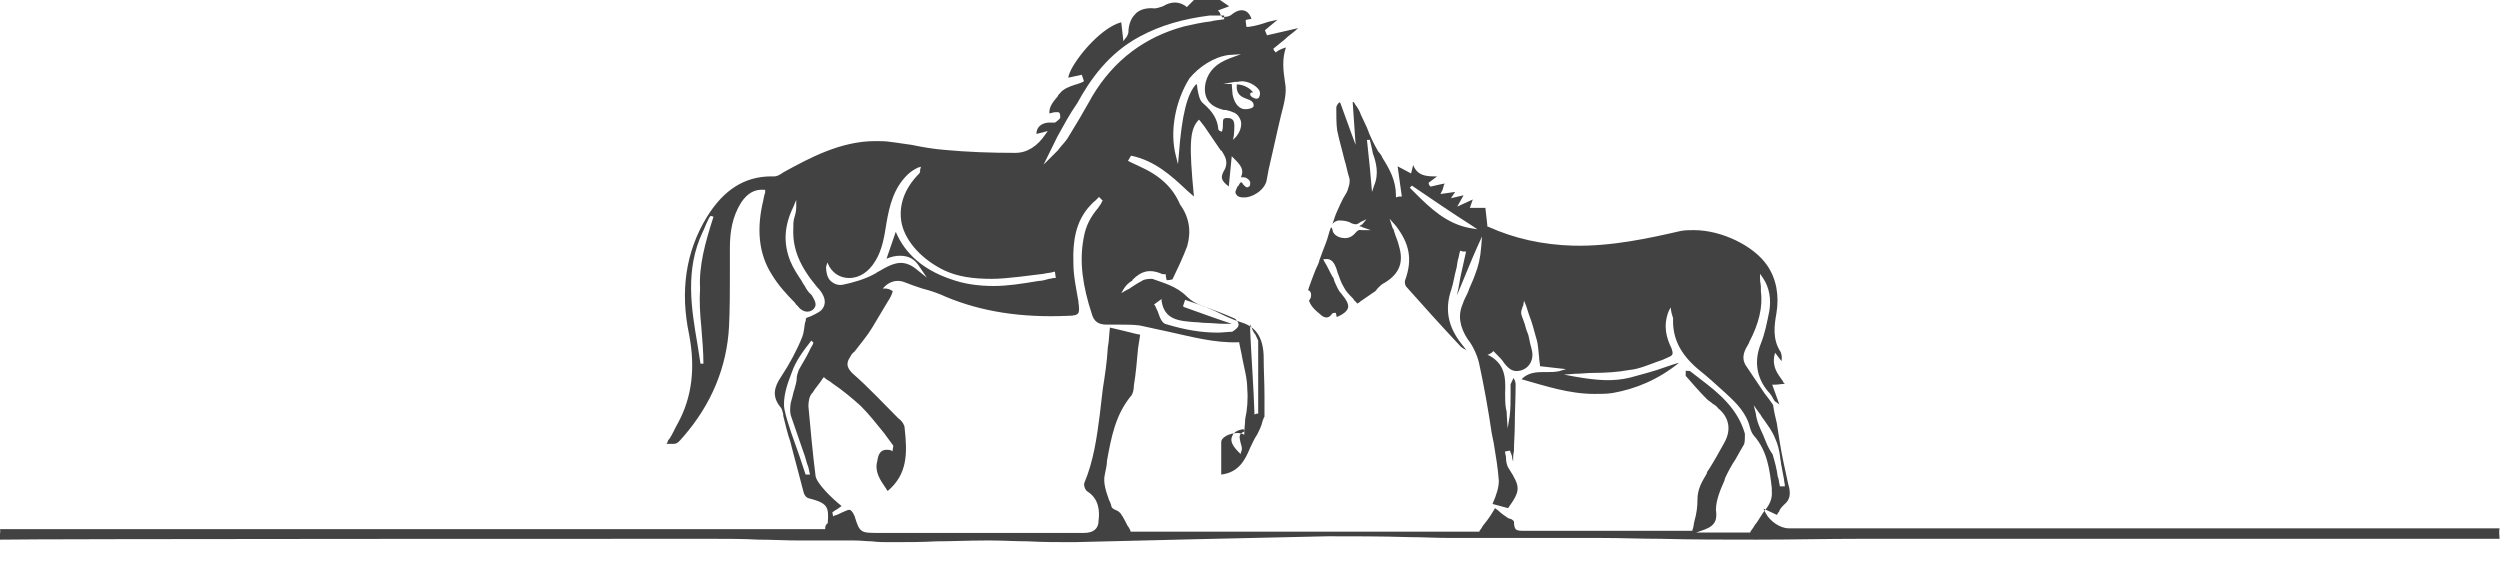<?xml version="1.0" encoding="utf-8"?>
<!-- Generator: Adobe Illustrator 19.0.0, SVG Export Plug-In . SVG Version: 6.00 Build 0)  -->
<svg version="1.1" id="Layer_1" xmlns="http://www.w3.org/2000/svg" xmlns:xlink="http://www.w3.org/1999/xlink" x="0px" y="0px"
	 viewBox="-301 181.1 595.3 138.9" style="enable-background:new -301 181.1 595.3 138.9;" xml:space="preserve">
<style type="text/css">
	.st0{fill:#424242;}
</style>
<path class="st0" d="M-104.5,306.9v0.2H-301c0.2,0.7-0.2,1.7,0,2.5c7.4-0.2,163.5-0.2,169.2-0.2c4,0,7.7,0,11.4,0.2
	c3.2,0,6.4,0.2,9.7,0.2h0.7c2,0,4,0,5.7,0c2,0,4,0,5.7,0h1c1.5,0,3,0.2,4.2,0.2c1.5,0.2,3,0.2,4.5,0.2c3.7,0,7.4,0,10.9-0.2
	c3.7,0,7.7-0.2,11.7-0.2h1.2c3,0,6,0.2,8.9,0.2c3.5,0.2,7.2,0.2,10.9,0.2c9.7-0.2,19.6-0.5,29-0.7c10.4-0.2,21.1-0.5,31.5-0.7
	c6.4,0,12.9,0,19.3,0.2c3.2,0,6.4,0.2,9.9,0.2c4.5,0,8.9,0,13.4,0h4c2,0,4,0,5.7,0c4.5,0,8.7,0,12.9,0c4.7,0,9.4,0.2,14.1,0.2
	c7.4,0.2,15.1,0.2,22.8,0.2c8.4,0,16.9-0.2,25.1-0.2h151.8c0-0.7-0.2-1.7,0-2.5H124.9c-2,0-4.5-1.7-5.5-3.7l-0.5-1l3.2,1.5
	c0.2-0.2,0.2-0.5,0.5-0.7c0.2-0.7,0.7-1.2,1.2-1.7c1.5-1.2,1.7-2.7,1-5c-0.7-3.2-1.5-6.7-2-9.9c-0.2-1.5-0.5-3-0.7-4.5
	c-0.2-1-0.5-2-0.7-3.2l-0.2-1.2c-0.7-1-1.2-1.7-2-2.7c-1.5-2.2-3-4.5-4.5-6.7c-1.2-2-0.2-3.7,0.7-5.2l0.2-0.5
	c2.2-4.2,3.2-8.2,2.7-11.9c0-0.2,0-0.5,0-1c0-0.7-0.2-1.2-0.2-2v-1.2l0.7,1c1.5,2.2,2,5,1.5,7.9c-0.5,2.5-1,5.2-2,7.7
	c-1.7,4.2-1,8.2,1.7,11.4c0.5,0.5,1,1.2,1.2,1.7c0.2,0.2,0.2,0.5,0.5,0.7l1,0.7l-1.7-4.7h0.5c1,0,1.7-0.2,2.5-0.2
	c-0.2-0.2-0.5-0.5-0.5-0.7c-1.2-1.7-2.5-3.2-2-6l0.2-0.7l1.5,2c0.2-1,0-1.7-0.2-2.2c-2-3-1.5-6.4-1-9.2c0.7-4.2,0-8.2-2.2-11.4
	c-3.2-4.7-10.9-8.4-17.4-8.4c-1,0-2.2,0-3.2,0.2c-7.4,1.7-16.4,3.7-25.5,3.5c-7.4-0.2-14.1-1.7-20.3-4.5h-0.2l-0.5-4.5H49l0.7-2
	l-3.7,1.7l1.5-2.7l-3,0.7l1-1.5l-3.5,0.5l0.5-1c0.2-0.5,0.2-1,0.5-1.5c-1.2,0.2-2.2,0.5-3.2,0.7h-0.2l-0.2-0.2
	c0-0.2-0.2-0.2-0.2-0.5v-0.2l2-1.5h-0.5c-2.2,0-4.2-0.2-5.2-2.7l-0.5,2l-3.2-1.7l1,7.2h-0.2c-0.2,0-0.2,0-0.5,0l-0.7,0.2v-0.5
	c0-3.5-1.5-6.2-3.2-8.9c-0.2-0.5-0.5-1-1-1.5c-1-1.7-2-3.7-2.7-5.7c-0.5-1-1-2.2-1.5-3.2c-0.2-0.7-0.7-1.5-1.2-2.2
	c-0.2-0.2-0.2-0.5-0.5-0.7h-0.2l0.7,10.2l-1-2.7c-1-2.7-1.7-4.7-2.5-6.9l-0.2-0.5h-0.2l-0.2,0.2c-0.2,0.2-0.5,0.7-0.5,1v0.4
	c0,1.7,0,3.5,0.2,5c0.5,2.5,1.2,4.7,1.7,6.9c0.5,1.5,0.7,3,1.2,4.5c0.2,0.7,0,1.7-0.2,2.2c-0.2,1-0.7,1.7-1.2,2.5
	c-0.5,1-1,2-1.5,3.2c-0.5,1-0.7,2-1.2,3.2c0.2-0.5,1-1,1.7-1c1.2,0,2.2,0.2,3,0.7c0.5,0.2,0.7,0.2,1,0.2c0.2,0,0.7-0.2,1-0.5
	l1.5-0.7l-1,1.2c-0.2,0.2-0.5,0.2-0.7,0.5c0.2,0,0.5,0,0.7,0.2l2,0.7h-2h-0.2c-0.2,0-0.5-0.2-1,0.2l-0.2,0.2
	c-0.5,0.5-1.2,1.5-2.7,1.5c-2,0-3-1.2-3-2l-0.2-0.5h-0.2c-0.5,1.2-0.7,2.5-1.2,3.7s-1,2.7-1.5,4c-0.2,1-0.7,1.7-1,2.5
	c-0.5,1.2-1,2.7-1.5,4c0,0.2-0.2,0.5-0.2,0.7c0.5,0.2,0.7,0.5,0.7,1.2c0,0.5-0.2,1-0.5,1.2c0.2,1,1.2,2.2,2.5,3.2
	c1.2,1.2,2.2,1.2,3,0c0.2-0.2,0.5-0.2,0.7-0.2h0.2l0.2,1c1.7-0.7,2.5-1.5,2.7-2.2c0.2-1-0.5-2-1.7-3.5c-0.7-0.7-1-1.7-1.5-2.7
	c-0.2-0.5-0.2-1-0.5-1.2c-0.7-1.2-1.2-2.5-2-3.7l-0.2-0.5h0.5c1.5-0.2,2.2,1,2.7,2.5l0.2,0.7c0.5,1.2,0.7,2.2,1.5,3.5
	c0.5,1,1.2,1.7,2.2,2.7c0.2,0.5,0.7,0.7,1,1.2c0.2-0.2,0.5-0.2,0.7-0.5c1-0.7,2.2-1.5,3.2-2.2c0.5-0.2,0.7-0.7,1-1
	c0.5-0.5,1-1,1.5-1.2c3.7-2.2,4.7-5,3.5-8.9c-0.2-1-0.7-2-1-3c-0.2-0.5-0.2-1-0.5-1.2l-0.7-2.2l1.5,1.7c3.2,4.2,4,7.9,2.2,12.9
	c-0.2,0.5,0,1.2,0.2,1.5c4,4.5,8.4,9.4,13.1,14.4c0.2,0.2,0.7,0.5,1.2,0.7c0,0,0.2,0,0.2,0.2l-1.2-1.5c-3.2-4-4.2-8.2-2.5-13.1
	c0.5-1.5,0.7-3.2,1.2-5c0.2-0.7,0.2-1.7,0.5-2.5c0-0.2,0.2-0.7,0.2-1l0.2-0.7l0.7,0.2c0.2,0,0.2,0,0.5,0h0.2l-1,4.5
	c-0.5,2-0.7,4-1.2,6c1.7-4,3.2-7.9,5-11.9l1-2.2l-0.2,2.5c-0.2,2.7-0.7,4.7-1.5,6.7c-0.5,1.5-1.2,2.7-1.7,4.2c-0.5,1-1,2-1.2,2.7
	c-1.2,2.7-0.7,5.5,1.2,8.4c1,1.2,2.2,3.5,2.7,5.7c1.2,5.5,2.2,11.2,3,16.6l0.5,2.5c0.5,3,1,6,1.2,8.9c0,1.5-0.5,3.2-1.5,5.5l3.7,1
	c3-4.2,3-5,0.2-9.4c-0.5-0.7-0.7-1.7-0.7-2.7c0-0.5-0.2-0.7-0.2-1.2v-0.2l1.2-0.2v0.2c0.2,0.5,0.5,1,0.5,1.7l0.2,0.7l0,0
	c0-0.7,0-1.7,0.2-2.5c0-2,0.2-4.2,0.2-6.2c0-3,0.2-6.2,0.2-9.7c0-0.5-0.2-1-0.5-1.5l0,0l0,0c-0.2,0.5-0.5,1-0.7,1.5
	c0,0.7,0,1.5,0,2.5c0,1.7,0,3.2-0.2,5l-0.5,3l-0.2-3c0-0.5,0-1-0.2-1.7c-0.2-1.2-0.2-2.5-0.2-3.7c0.2-4-0.2-6.9-3.7-8.9l-0.5-0.2
	l0.5-0.2c0.2-0.2,0.5-0.2,0.7-0.5l0.2-0.2l0.2,0.2c0.2,0.2,0.5,0.5,0.7,0.7c0.5,0.5,1.2,1.2,1.7,2c1.2,1.5,2.2,2.2,4,1.7
	c1.7-0.5,2.7-2,2.7-3.7c0-1.2-0.5-2.2-0.7-3.5c0-0.2-0.2-0.7-0.2-1c-0.2-0.7-0.5-1.2-0.7-2c-0.2-1-0.7-2-1-3c-0.2-0.7,0-1.2,0.2-1.7
	c0-0.2,0-0.2,0.2-0.5l0.2-1.2l0.5,1.2c0.2,0.7,0.5,1.5,0.7,2.2c0.7,1.7,1.2,3.7,1.7,5.5c0.5,1.5,0.5,3,0.7,4.7c0,0.7,0.2,1.2,0.2,2
	l6.2,0.7l-1.7,0.5c-1,0.2-2,0.2-3,0.2h-0.7c-2,0-3.7,0.2-5.2,1.7l0,0c6,1.7,11.4,3.5,17.4,3.5c1.5,0,2.7,0,4.2-0.2
	c5.7-1,10.9-3.2,15.9-7.2l0,0c-1,0.2-2.2,0.7-3.2,1c-2.7,1-5.5,1.7-8.4,2.5c-4,1-7.9,0.7-13.1-0.2l-2.7-0.5l2.7-0.2
	c1.5,0,2.7-0.2,4.2-0.2c3,0,6-0.2,8.7-0.7c2.2-0.2,4.5-1.2,6.7-2c0.7-0.2,1.5-0.5,2.5-1c0.5-0.2,1-0.5,1-0.7c0.2-0.2,0-1-0.2-1.5
	c-1.2-2.5-2-5.2-0.7-8.7l0.5-1l0.2,1.2c0,0.2,0.2,0.5,0.2,0.7c0,0.2,0.2,0.5,0.2,0.7c-0.2,4.7,1.7,8.4,5.7,11.9c2.5,2,4.7,4,6.9,6
	l0.2,0.2c2.2,2,4.7,4.5,5.5,7.9c0.2,0.7,0.5,1.5,1,2c3.2,3.7,3.7,8.2,4.2,12.4v0.7c0.2,2-0.7,3.5-1.7,4.7c-0.2,0.2-0.5,0.7-0.7,1
	c-0.5,0.7-1,1.7-1.7,2.5c-0.2,0.5-0.7,1-1,1.5v0.2h-12.9l2-0.7c2.7-1,3-2.5,2.7-4.7c0-2.2,1-4.7,2-6.9l0.2-0.7
	c0.7-1.5,1.5-3,2.5-4.5c0.7-1.2,1.2-2.2,2-3.5c0.2-0.5,0.2-1.5,0.2-2.5c-1.7-6-6.2-9.7-10.7-13.1c-0.7-0.5-1.5-1.2-2.2-1.7
	c-0.2-0.2-0.5-0.2-1-0.2h-0.2v0.2c0,0.2,0,0.7,0,1c1.5,1.7,3.2,3.7,5,5.5c0.5,0.5,1,0.7,1.5,1.2c0.5,0.2,1,0.7,1.2,1
	c2.7,2.2,3.2,5.2,1.5,8.2c-1.2,2.2-2.5,4.5-3.7,6.4c-0.2,0.2-0.5,0.7-0.5,1c-1.2,2-2.2,3.7-2.2,6.2c0,1.7-0.2,3.2-0.7,5
	c-0.2,0.7-0.2,1.5-0.5,2.2v0.2h-0.2c-0.2,0-0.5,0-0.5,0c-0.5,0-0.7,0-1.2,0H84.5c-7.4,0-15.1,0-22.6,0l0,0c-0.7,0-1.2,0-1.7-0.2
	c-0.5-0.2-0.7-1-0.7-2c0,0-0.2-0.5-1-0.7c-0.2,0-0.5-0.2-0.5-0.2c-0.7-0.5-1.5-1-2.2-1.7l-0.8-0.6c-0.7,1.2-1.5,2.5-2.5,3.7
	c-0.5,0.5-0.7,1.2-1.2,1.7v0.2h-83.1v-0.2c-0.2-0.5-0.5-1-0.7-1.2c-0.5-1-1-2-1.7-3c-0.2-0.2-0.5-0.5-1-0.7s-1.2-0.5-1.2-1.2
	c-0.2-0.5-0.2-0.7-0.5-1.2c-0.7-2-1.5-4.2-1-6.2c0.2-1,0.5-2.2,0.5-3.2c1-5.5,2-10.9,5.7-15.4c0.5-0.5,0.7-1.7,0.7-2.5
	c0.5-3,0.7-5.7,1-8.9l0.5-3.2l-1-0.2c-2-0.5-4-1-6.2-1.5c-0.2,1.5-0.2,3.2-0.5,4.7c-0.2,3.5-0.7,6.7-1.2,9.9c-0.2,2-0.5,4-0.7,6
	c-0.7,5.5-1.5,11.2-3.7,16.4c-0.2,0.5,0.2,1.7,0.7,2c2.7,1.7,3,4.5,2.7,6.9c0,2-1.2,3-3.5,3c-9.4,0-18.4,0-25.3,0
	c-7.9,0-15.6,0-23.6,0c-4.2,0-4.5,0-5.7-4c-0.5-1.2-1-1.5-1.2-1.5c-0.5,0-0.7,0.2-1.5,0.5c-0.5,0.2-1,0.5-1.5,0.7
	c-0.2,0-0.5,0.2-0.7,0.2l-0.2,0.2l-0.2-1l0.7-0.5c0.5-0.2,1-0.7,1.5-1c-2.5-2-6-5.5-6.2-7.2c-0.7-5.5-1.2-11.2-1.7-16.6
	c0-1,0.2-2.5,1-3.2c0.7-1.2,1.7-2.2,2.5-3.5l0.2-0.2l0.2,0.2c0.5,0.5,1.2,0.7,1.7,1.2c2.5,1.7,4.7,3.5,6.9,5.5c2,2,3.7,4.2,5.5,6.4
	c0.7,1,1.5,2,2.2,3v0.2l-0.2,1.2l-0.2-0.2c-0.5-0.2-0.7-0.2-1.2-0.2c-1.5,0-2,1.2-2.2,2.7c-0.7,2.5,0.7,4.5,2,6.4
	c0.2,0.2,0.2,0.5,0.5,0.7c4.7-4,4.7-8.9,4-15.1c0-0.5-0.5-1.5-1.5-2.2c-3.5-3.5-6.9-7.2-10.9-10.7c-1.5-1.5-1.5-2.5-0.5-4
	c0.2-0.5,0.7-1,1-1.2c1.5-2,3-3.7,4.2-5.7s2.5-4.2,3.7-6.2c0.5-0.7,1-1.7,1.2-2.5c-0.2,0-0.2-0.2-0.5-0.2c-0.2-0.2-0.2-0.2-0.2-0.2
	c-0.2,0-0.7-0.2-1-0.2h-0.7l0.5-0.5c1.2-1.2,3-1.7,4.7-1c1.2,0.5,2.7,1,4.2,1.5c2,0.5,4,1.2,5.7,2c8.4,3.5,17.9,5,29,4.5
	c1.5,0,2.2-0.2,2.5-0.7c0.2-0.5,0.2-1.2,0-2.5v-0.2c-0.5-3-1.2-6-1.2-9.2c-0.2-5.5,0.7-9.7,3.5-13.1c0.5-0.5,1-1.2,1.7-1.7
	c0.2-0.2,0.5-0.5,0.7-0.7l0.2-0.2l0.2,0.2c0.2,0.2,0.2,0.2,0.5,0.5l0.2,0.2l-0.2,0.2c0,0.2-0.2,0.2-0.2,0.5c-0.2,0.2-0.5,0.7-0.7,1
	c-1.7,2-3,4.2-3.5,7.4c-1,5.5-0.2,11.2,2,17.9c0.5,1.7,1.5,2.5,3.5,2.5h0.2c0.5,0,1,0,1.5,0s1,0,1.5,0c1.5,0,3.2,0,4.7,0.2
	c2.2,0.5,4.7,1,6.9,1.5c5.5,1.2,10.9,2.7,16.6,2.5h0.2v0.2c0.2,1.2,0.5,2.2,0.7,3.5c0.5,2.5,1.2,5,1.2,7.4c0.2,2.5,0,5-0.5,7.2
	c0,1-0.2,2.2-0.2,3.2v0.5l-0.5-0.2c-0.2,0-0.7-0.2-1-0.2c-2,0-4,1-4,2.2c0,2,0,3.7,0,5.7c0,0.7,0,1.2,0,2c4.2-0.5,5.7-3.5,6.9-6.4
	c0.5-1,1-2.2,1.7-3.2c0.5-1,1-2,1.2-3c0.2-0.5,0.2-0.7,0.5-1.2c0,0,0-0.2,0-0.5v-0.2c0-1.5,0-3,0-4.2c0-3.2-0.2-6.4-0.2-9.7
	c-0.2-4.5-2-6.9-5.5-7.9c-2.2-0.7-4.2-1.7-6.2-2.7c-0.5-0.2-1.2-0.5-1.7-0.7s-1-0.5-1.2-0.5c-1.5-0.5-2.7-1.2-3.7-2.2
	c-2.5-2.5-5.5-3.2-8.2-4.2c-0.2,0-0.2,0-0.5,0c-0.7,0-1.7,0.2-2,0.5c-1,0.5-1.7,1-2.5,1.5c-0.2,0.2-0.7,0.5-1.2,0.7l-1.2,0.7
	l0.7-1.2c0.5-0.7,1-1.2,1.5-1.5c0.2-0.2,0.5-0.2,0.5-0.5c2.2-2.2,4.2-2.5,6.7-1.5c0.2,0.2,0.7,0.2,1,0.2h0.2v0.2
	c0,0.5,0.2,1,0.2,1.2h0.2c0.7,0,1.2-0.2,1.2-0.2c1.2-2.5,2.5-5.2,3.5-7.9c1-3.5,0.5-6.9-1.7-9.9c-1.7-4-4.7-6.9-9.9-9.2
	c-0.5-0.2-1-0.5-1.5-0.7l-1-0.5l0.7-1.2h0.2c5.5,1.2,9.4,4.7,13.1,8.2c0.5,0.5,1.2,1,1.7,1.5c-1.2-12.4-1-15.9,1-18.1l0.2-0.2
	l0.2,0.2c0.5,0.7,1,1.2,1.5,2c1,1.5,2.2,3.2,3.2,4.7c0.2,0.2,0.2,0.5,0.5,0.5c0.7,1.2,1.7,2.5,0.7,4.5c-1,1.7-1,2.5,1,4l0.7-7.2
	l0.5,0.5c1.7,1.7,2.5,2.7,1.7,4.5c0.2,0,0.5,0,0.5,0c0.7,0,1.5,0.5,1.7,1.2c0,0.5,0,0.7-0.2,1c-0.2,0-0.2,0.2-0.5,0.2
	c-0.5,0-0.7-0.5-1-0.7c0,0-0.2-0.5-0.5-0.5c0,0-0.2,0-0.7,1h-0.2c0,0,0,0,0,0.2c-0.2,0.5-0.7,1.2-0.2,1.7c0.2,0.5,1,0.7,1.5,0.7
	c2.2,0.2,5.2-1.7,5.7-4l0.5-2.7c0.7-3.2,1.5-6.4,2.2-9.7c0.2-1,0.5-2,0.7-3c0.7-2.7,1.5-5.5,1-7.9c-0.5-3.2-0.7-5.7,0.2-8.4
	c-0.7,0.2-1.5,0.5-2.2,1l-0.2,0.2l-0.2-0.2c0,0,0-0.2-0.2-0.2l-0.2-0.5l2.7-2.2c1-1,2.2-1.7,3.2-2.7l-7.4,1.7l-0.5-1.2l3-2.5l0,0
	L1,186.3c-1.5,0.5-3,1-4.7,1.2h-0.5l-0.2-1.5l0.2-0.2l1.2-0.2c-0.7-2.2-2.5-2.7-4.5-1.2c-0.5,0.5-1.2,0.7-1.7,0.7
	c-0.2,0-0.5,0.2-0.7,0.2l-0.1-0.2l-0.2-0.2c-0.2-0.2-0.2-0.7-0.5-1l-0.3-0.3l2.7-1l-2.2-1.5h-6.2l-1.7,1.7l-0.2-0.2
	c-1.7-1.2-3.5-1.2-5.5,0c-0.5,0.2-1.5,0.5-2,0.5c-1.7-0.2-3.7,0.2-4.7,1.5c-1,1-1.5,2.7-1.5,4.2c0,0.2-0.2,0.5-0.2,0.7
	c-0.2,0.2-0.2,0.5-0.5,0.7l-0.5,0.7l-0.5-4.5c-4.5,1.2-9.9,7.4-11.9,11.2c-0.5,1-0.7,1.7-0.7,2l3.2-0.7l0.5,1.5l-0.2,0.2
	c-0.5,0.2-1.2,0.5-2,0.7c-1.5,0.5-2.7,1-3.5,2c-0.2,0.2-0.5,0.5-0.5,0.7c-1,1.2-2.2,2.5-2,4.2c0.2-0.2,0.2-0.2,0.5-0.2
	c0.5-0.2,1-0.2,1.5-0.2c0.2,0,0.5,0.2,0.5,0.5s0.2,0.5,0,1c-0.2,0.2-0.7,0.7-1.2,1c-0.2,0-0.2,0-0.5,0c-0.2,0-0.2,0-0.5,0
	c-0.2,0-0.5,0-0.7,0c-1.7,0.2-2.7,1.2-2.7,2.7l2.7-0.7L-52,213c-2,3-4.5,4.5-7.2,4.5h-0.2c-5.7,0-11.2-0.2-16.6-0.7
	c-2.7-0.2-5.5-0.7-7.9-1.2c-1.7-0.2-3.2-0.5-5-0.7c-1.2-0.2-2.5-0.2-3.7-0.2c-8.2,0-15.6,4-21.8,7.4l0,0c-0.7,0.5-1.5,1-2.2,1
	c-0.2,0-0.5,0-0.7,0c-6.4,0-11.4,3.2-15.4,9.7c-5,8.2-6.4,17.6-4.2,28c1.5,7.9,0.7,14.9-2.7,21.1c-0.7,1.2-1.2,2.5-2,3.7l-0.2,0.2
	c-0.2,0.2-0.2,0.7-0.5,1l0,0c0.7,0,1.2,0,1.5,0c1,0,1.2-0.2,2.5-1.7c6.7-7.7,10.4-16.6,10.9-26.3c0.2-4.2,0.2-8.4,0.2-12.4
	c0-2,0-4.2,0-6.2c0-3.7,0.5-7.4,2.7-10.9c1.5-2.2,3.2-3.2,5.5-3h0.2v0.2c0,0.2,0,0.2,0,0.2c0,0.2,0,0.2,0,0.2c0,0.2-0.2,0.5-0.2,0.7
	s-0.2,0.7-0.2,1c-1.7,6.9-1.2,12.9,2,17.9c1.5,2.5,3.5,4.7,5.5,6.7c0.2,0.5,0.7,0.7,1,1.2c1,1,2.2,1.2,3.2,0.5c1.2-1,0.7-2-0.2-3.5
	c-0.2-0.2-0.5-0.5-0.7-0.7c-0.2-0.2-0.5-0.7-0.7-1c-0.2-0.5-0.7-1-1-1.7c-1-1.5-2-3-2.7-4.7c-1.7-4.2-1.5-8.4,0.7-12.9l0.7-1.7v1.7
	c0,1-0.2,1.7-0.5,2.7c-0.2,0.7-0.2,1.7-0.2,2.5c-0.2,4.7,1.5,8.9,5.7,13.9c1,1,2.7,3.2,1.2,5.2c-0.5,0.7-1.7,1.2-2.7,1.7
	c-0.5,0.2-0.7,0.2-1.2,0.5c0,0.2,0,0.7-0.2,1c-0.2,1-0.2,2.2-0.7,3.5c-1.2,3-3,6.4-5,9.4c-1.7,2.5-2.2,4.7-0.2,7.2
	c0.5,0.5,0.5,1.2,0.7,1.7v0.4c0.5,2,1,4.2,1.7,6.2c1,4,2.2,8.2,3.2,12.2c0.2,0.5,0.5,1,1,1.2c4.7,1.2,5,2,4.7,6
	C-104.5,306.1-104.5,306.6-104.5,306.9z M26.2,225.3l-0.5,1.5l-0.5-5.7c-0.2-2.2-0.5-4.5-0.7-6.7h0.7c0.2,1,0.5,2,0.7,3.2
	C26.7,219.8,27.4,222.5,26.2,225.3z M49,235.4c-5.5-1-9.4-4.7-13.1-8.4c-0.5-0.5-0.7-0.7-1.2-1.2l0.5-0.5c4.7,3.2,9.4,6.4,14.1,9.4
	l1.5,1L49,235.4z M119.5,286.3c-0.2-0.5-0.5-1.2-0.7-1.7c-0.7-1.5-1.5-3.2-1.7-5l-0.5-2l1.2,1.7c0.5,0.5,0.7,1.2,1.2,1.7
	c1,1.5,2,2.7,2.7,4.5c0.7,1.5,1,3,1.2,4.5c0,0.5,0.2,1,0.2,1.5c0.2,1.2,0.5,2.5,0.7,3.7c0,0.5,0.2,1,0.2,1.5v0.2h-0.2
	c-0.2,0-0.2,0-0.5,0h-0.5v-0.2c-0.2-0.7-0.2-1.5-0.5-2.2c-0.2-1.7-0.7-3.5-1.2-5.2C120.4,288.3,119.9,287.3,119.5,286.3z M-2.6,260
	c0.2,0.2,0.2,0.5,0.5,0.7c0.2,0.5,0.5,1,0.7,1.5c0,4.5,0,8.9,0,13.4v4h-0.2c0,0,0,0-0.2,0l-0.5,0.2v-0.5c-0.2-6.2-0.7-12.6-1-19.3
	v-1.7L-2.6,260z M-4.6,283.8c-1.7,0.7-1.2,1.5-1,2.7c0.2,0.7,0.5,1.5,0.2,2l-0.2,0.7l-0.5-0.5c-1.5-1.5-2-2.7-1.5-3.7
	c0.2-0.7,1-1.5,2.7-1.7L-4.6,283.8z M-24.4,252.3v0.5c0.7,4.5,4.2,4.7,7.7,5c1,0,2,0.2,3,0.2c1.2,0,2.7,0.2,4,0.2c0.5,0,1,0,1.5,0
	c0.2,0,0.2,0,0.5,0l0,0c-3.7-1.2-7.7-2.7-11.4-4l-0.2-0.2l0.5-1.5l3.5,1.2c2.7,1,5.5,2,8.2,3.2c0.5,0.2,1.2,1.2,1,1.7
	c0,0.5-1,1.2-1.5,1.5c-1,0-2.2,0.2-3.5,0.2c-4,0-7.9-0.7-12.2-2c-1-0.2-1.5-1.5-2-3c-0.2-0.5-0.5-1-0.7-1.5l-0.2-0.2L-24.4,252.3z
	 M-134,259c0.2,2.7,0.5,5.7,0.5,8.7h-0.7c-0.2-1.5-0.5-3-0.7-4.5c-1.5-8.7-3-17.9,1.2-26.8c0.5-1,0.7-1.7,1.2-2.7
	c0.2-0.5,0.5-1,0.7-1.2l0.7,0.2c-2,6.2-3.5,11.7-3.2,17.1C-134.5,252.8-134.3,256-134,259z M-1.1,202.7c0.2,0.5,0.2,1.2-0.2,1.7
	c0,0-0.2,0.2-0.5,0.2c-0.5,0-1.5-0.5-1.5-1c0-0.2,0-0.5,0.5-0.5c0.2,0,0.2,0,0.2,0s0-0.2-0.2-0.2c-0.5-0.7-2-1.7-3.7-1.7
	c-0.2,2.5,1.2,3,2.5,3.5c0.7,0.2,1.7,0.7,1.5,1.7c-0.2,0.5-1.2,0.7-2,0.7c-1.2,0-2.5-1-3-3.5l-0.2-2.5h-2l2.7-0.5c0.2,0,0.5,0,0.7,0
	C-4.3,200-1.8,201.4-1.1,202.7z M-8.5,194.2l3-0.2l-2.7,1c-3.2,1.2-5,3-5.7,5.7c-0.7,3.2,0.5,5.5,3.7,6.4c0.5,0.2,0.7,0.2,1.2,0.2
	c0.5,0.2,1,0.2,1.5,0.5c1,0.2,1.7,1.2,2,2.2c0.2,1.2-0.2,2.5-1.2,3.7l-0.7,0.7l0.2-1c0.2-2,0.2-3.2-0.2-3.7
	c-0.2-0.2-0.5-0.5-1.2-0.5l0,0c-0.5,0-0.7,0-1,0.2c-0.2,0.2-0.2,0.7-0.2,1.2s0,1.2-0.2,1.7l-0.2,0.2l-0.2-0.2
	c-0.2,0-0.5-0.2-0.5-0.5c-0.2-2.2-1.2-4-3.5-6c-1-0.7-1.2-2.2-1.5-3.7c0-0.2,0-0.7-0.2-1c-2.2,2.2-3.5,7.4-4.2,16.9l-0.2,2.2l-0.5-2
	c-1.5-5.7-0.2-12.9,3.2-18.4C-15.5,197-12,194.7-8.5,194.2z M-49.2,213.6c1.5-2.7,3-5.5,4.7-7.9c3-5.5,7.4-11.9,14.9-15.9
	c5-2.7,10.4-4.2,16.6-5c0.5,0,1.2,0,2,0c0.2,0,0.5,0,1,0h0.5v0.5v0.2v0.2h-0.2c-1,0.2-2,0.2-3,0.5c-2,0.2-4.2,0.7-6.4,1.2
	c-9.2,2.5-16.6,7.9-21.8,16.6c-0.7,1.2-1.2,2.2-2,3.5c-1.2,2.2-2.7,4.5-4,6.7c-0.7,1-1.5,1.7-2.2,2.7c-0.5,0.5-0.7,0.7-1.2,1.2
	l-2.2,2.2L-49.2,213.6z M-104,243.6l0.5,1c1,1.7,2.7,2.7,4.7,2.7c2.5,0,4.7-1.5,6.2-4c1.7-2.7,2.2-6,2.7-9.2c0.7-4,1.7-8.2,5-11.4
	c0.7-0.7,1.5-1.2,2.5-1.7l0.7-0.2l-0.2,0.7v0.2c0,0.2,0,0.5-0.2,0.7c-3.7,3.7-5,7.9-4.2,11.9c1,4.5,5,8.7,10.2,11.2
	c3.2,1.5,6.9,2,11.2,2c2,0,4-0.2,6.7-0.5c2-0.2,3.7-0.5,5.7-0.7c0.7-0.2,1.7-0.2,2.5-0.5h0.2l0.2,1.5H-50c-0.5,0-0.7,0.2-1.2,0.2
	c-0.7,0.2-1.7,0.5-2.5,0.5c-4.2,0.7-7.4,1.2-10.7,1.2c-3.7,0-7.2-0.5-10.4-1.7c-6.4-2.2-10.7-6-12.9-11.2l0,0l-2.2,6.4
	c1.2-0.5,2.2-0.7,3.2-0.7c2,0,3.5,0.7,4.7,2.7l1.7,2.5l-2.5-2c-1.2-1-2.5-1.5-3.7-1.5c-1.7,0-3.5,1-5.2,2c-0.5,0.2-0.7,0.5-1.2,0.7
	c-2.2,1.2-5,2-7.4,2.5c-1.2,0.2-2.2-0.2-3-1c-0.7-0.7-1-2-1-3.2L-104,243.6z M-109.2,294.2V294c-0.5-1.5-1-3-1.5-4.5
	c-1.2-3.5-2.7-7.2-3.5-10.9c-0.5-2.7,0.7-6.2,1.7-8.7c1-3,3-5.5,4.7-7.7l0.5,0.5c-0.2,0.7-0.7,1.2-1,2c-0.7,1.5-1.7,3-2.5,4.5
	c-0.2,0.7-0.5,1.2-0.5,2.2c0,0.5-0.2,1-0.2,1.2c-0.2,0.5-0.2,1-0.5,1.7c-0.2,1-0.5,2-0.7,2.7c-0.2,1.2-0.2,2.2,0,3c1,3,2,5.7,3,8.7
	c0.5,1.2,0.7,2.5,1.2,3.7c0,0.2,0.2,0.7,0.2,1l0.2,0.7h-1.1V294.2z"/>
</svg>
